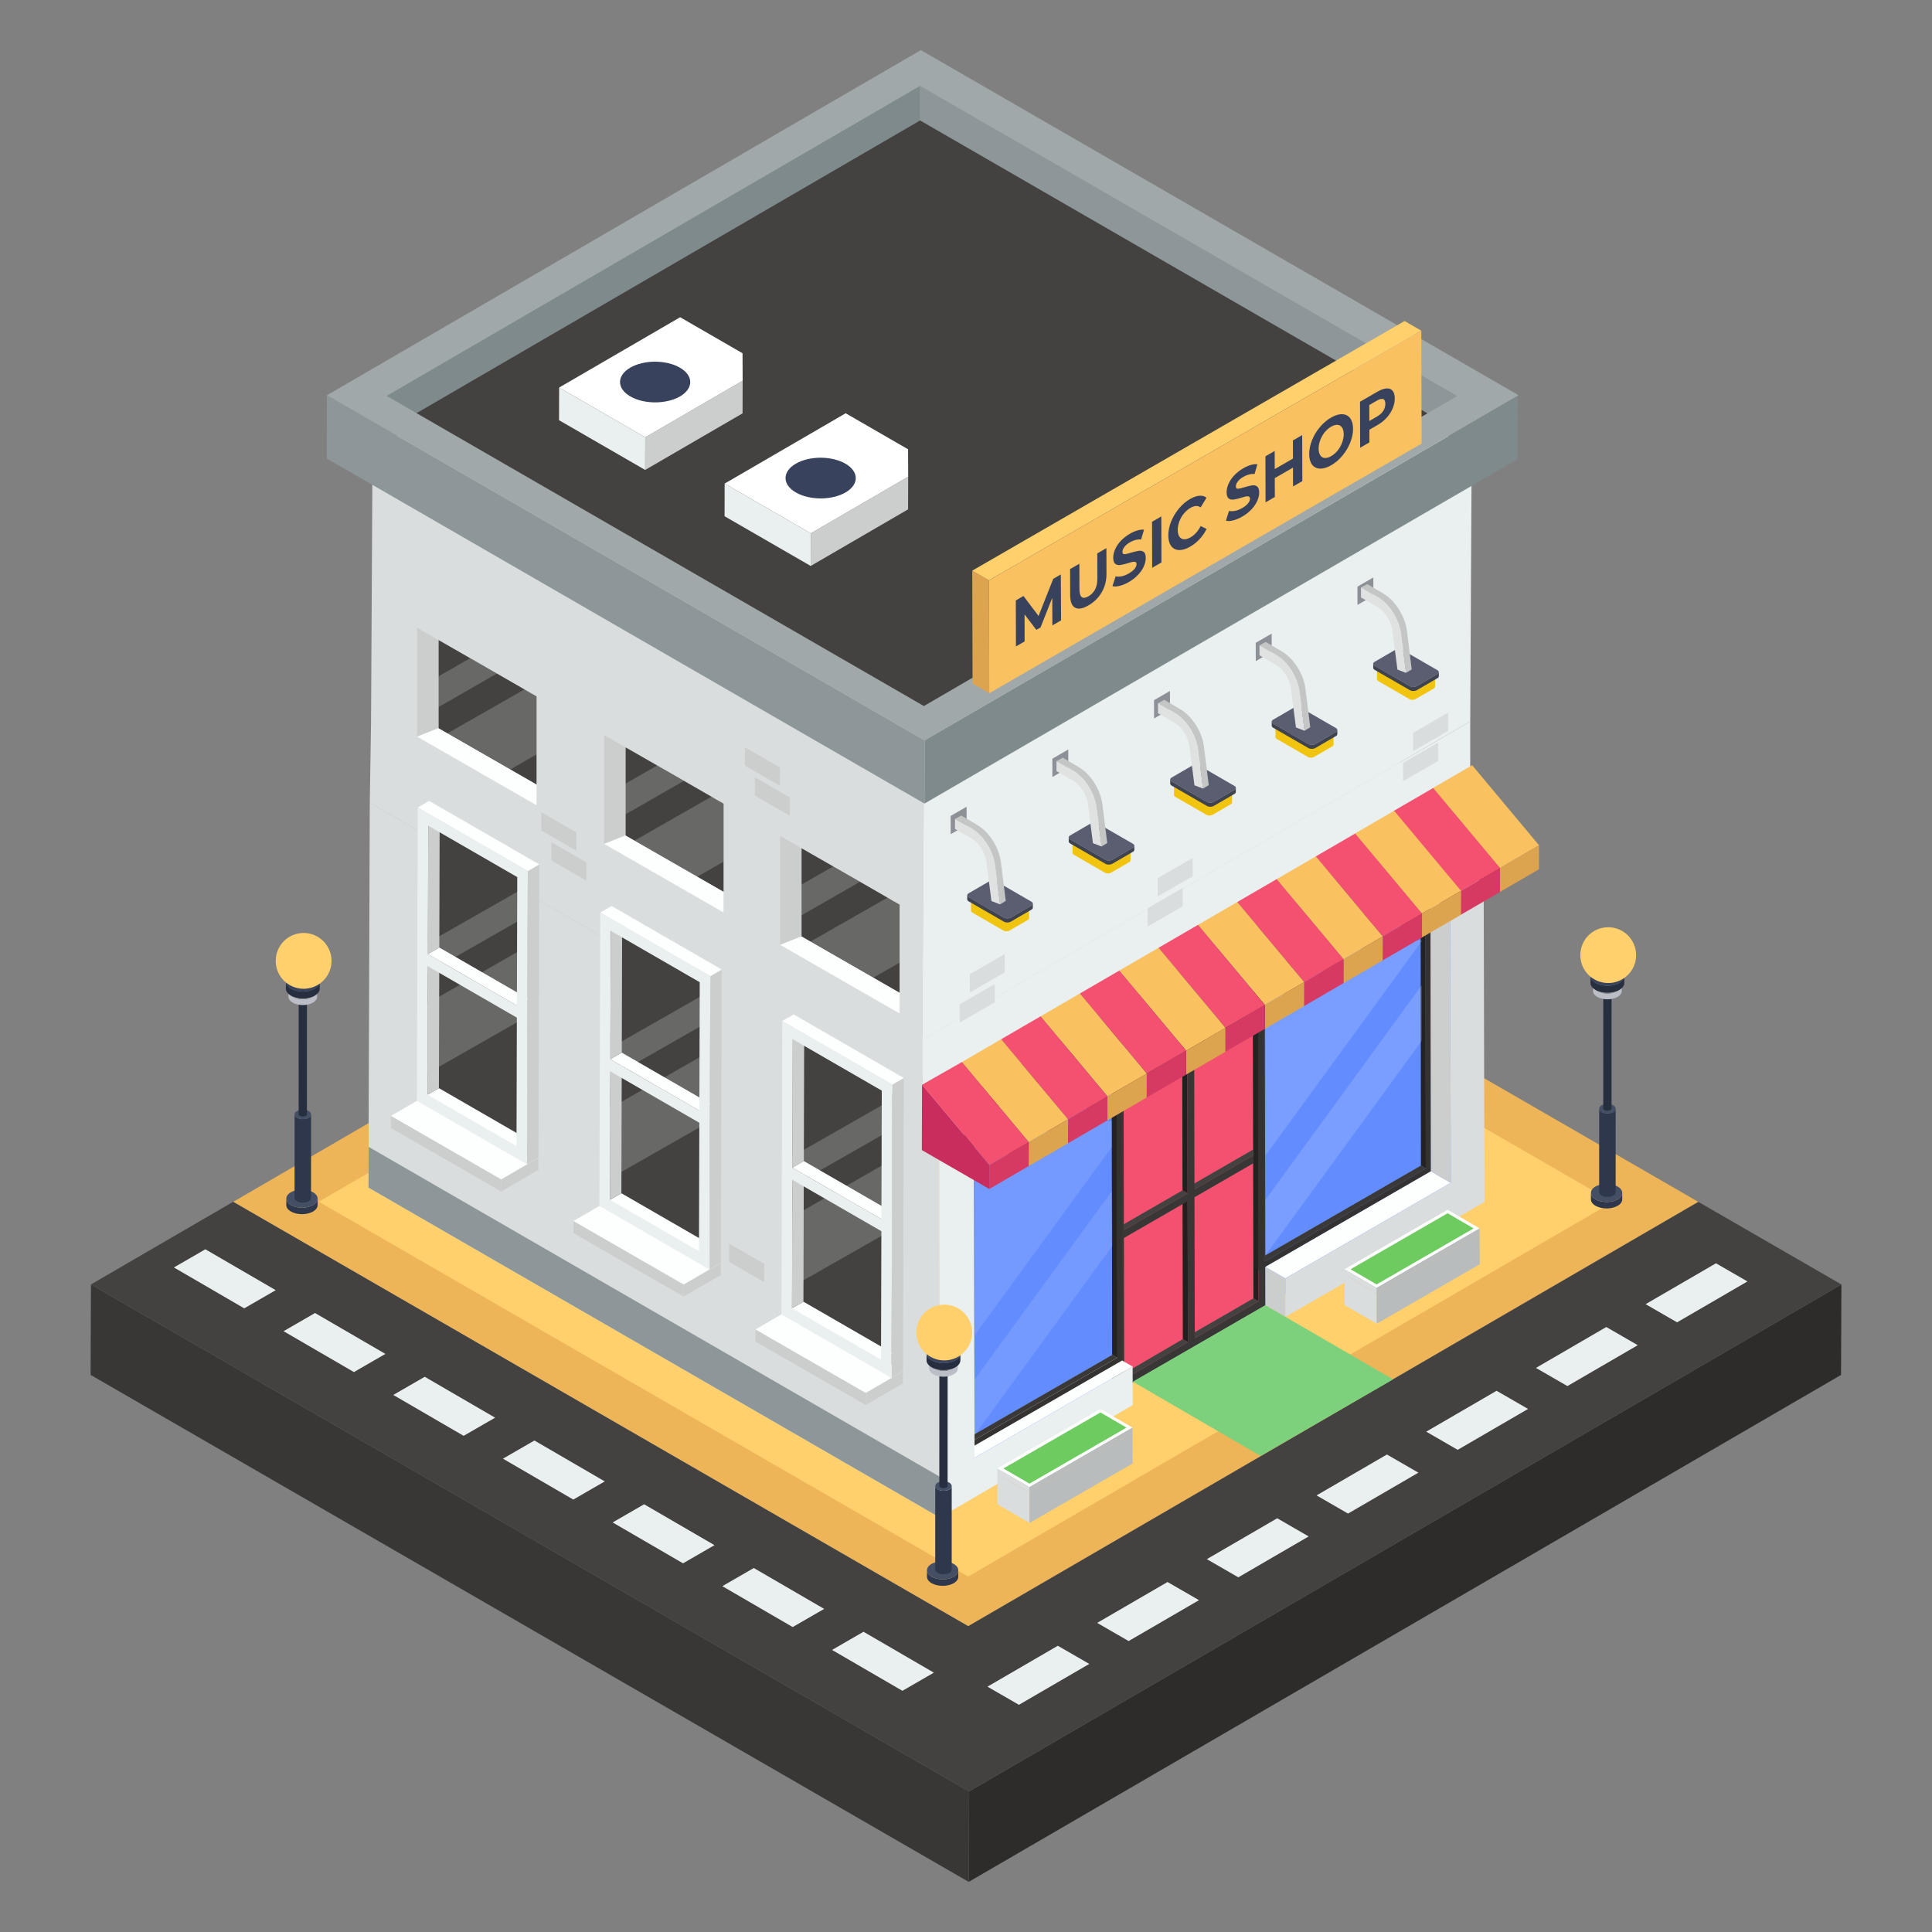 <svg xmlns="http://www.w3.org/2000/svg" enable-background="new 0 0 135 135" viewBox="0 0 135 135"><rect x="0" y="0" width="135" height="135" fill="#808080" stroke="none"/><polygon fill="#b5b8b8" points="118.674 83.981 118.647 93.303 67.624 122.954 67.65 113.633"/><polygon fill="#edb458" points="118.671 83.981 67.651 113.631 16.291 83.981 67.311 54.332"/><polygon fill="#ffd06c" points="22.277 83.973 67.316 57.798 112.686 83.99 67.646 110.165"/><polygon fill="#7e8080" points="67.65 113.633 67.624 122.954 16.261 93.3 16.288 83.979"/><polygon fill="#383736" points="67.715 125.176 67.689 131.498 6.33 96.072 6.356 89.75"/><polygon fill="#2d2c2b" points="128.67 89.753 128.644 96.075 67.689 131.498 67.715 125.176"/><polygon fill="#434240" points="128.67 89.753 67.715 125.176 6.356 89.75 16.288 83.979 67.65 113.633 118.674 83.981"/><polygon fill="#638dff" points="101.978 56.465 101.978 83.314 66.449 103.965 66.449 77.085"/><polygon fill="#d9dddd" points="64.759 78.494 64.658 101.044 64.639 105.444 25.749 82.984 25.759 78.574 25.839 56.085"/><polygon fill="#cccece" points="102.646 56.084 64.364 78.288 25.838 56.087 64.119 33.841"/><polygon fill="#f3516f" points="88.108 90.975 78.079 96.794 78.038 76.064 88.059 70.285"/><polygon fill="#434240" points="83.487 93.504 83.13 93.296 87.585 90.724 87.942 90.932"/><polygon fill="#21201f" points="87.942 90.932 87.585 90.724 87.564 80.878 87.922 81.086"/><polygon fill="#434240" points="78.558 96.382 78.2 96.174 82.651 93.573 83.008 93.78"/><polygon fill="#21201f" points="83.008 93.78 82.651 93.573 82.63 83.727 82.988 83.935"/><polygon fill="#434240" points="83.465 83.107 83.108 82.9 87.563 80.328 87.92 80.535"/><polygon fill="#21201f" points="87.92 80.535 87.563 80.328 87.542 70.482 87.9 70.69"/><polygon fill="#434240" points="78.535 85.954 78.178 85.746 82.629 83.176 82.986 83.384"/><polygon fill="#21201f" points="82.986 83.384 82.629 83.176 82.608 73.331 82.966 73.538"/><polygon fill="#434240" points="78.034 75.834 77.677 75.626 88.02 69.655 88.377 69.862"/><path fill="#383736" d="M78.034,75.834l10.343-5.972l0.046,21.343l-10.343,6.004
																	L78.034,75.834z M87.92,80.535l-0.021-9.846l-4.455,2.572l0.021,9.846
																	L87.92,80.535 M87.942,90.932l-0.021-9.846l-4.455,2.572l0.021,9.846
																	L87.942,90.932 M82.986,83.384l-0.021-9.846l-4.451,2.57l0.021,9.846
																	L82.986,83.384 M83.008,93.78l-0.021-9.846l-4.451,2.57l0.021,9.878
																	L83.008,93.78"/><polygon fill="#21201f" points="78.08 97.209 77.723 97.002 77.677 75.626 78.034 75.834"/><polygon fill="#fdfefe" points="68.014 101.914 66.616 101.101 77.745 94.676 79.143 95.489"/><polygon fill="#d9dddd" points="65.672 106.04 64.274 105.228 64.222 75.458 65.619 76.271"/><polygon fill="#b0b1b1" points="65.619 76.271 64.222 75.458 66.568 74.103 67.966 74.916"/><polygon fill="#eaefef" points="67.966 74.916 68.014 101.914 79.143 95.489 79.15 98.18 65.672 106.04 65.619 76.271"/><polygon fill="#cccece" points="89.821 92.019 88.423 91.207 88.416 88.515 89.814 89.328"/><polygon fill="#fdfefe" points="89.814 89.328 88.416 88.515 99.976 81.841 101.374 82.653"/><polygon fill="#cccece" points="101.374 82.653 99.976 81.841 99.928 61.532 101.326 62.344"/><polygon fill="#b0b1b1" points="101.326 62.344 99.928 61.532 102.275 60.177 103.672 60.99"/><polygon fill="#d9dddd" points="103.672 60.99 103.728 83.99 89.821 92.019 89.814 89.328 101.374 82.653 101.326 62.344"/><polygon fill="#242322" points="78.068 94.868 77.725 94.669 77.704 72.284 78.047 72.483"/><polygon fill="#3a3937" points="68.07 100.632 67.727 100.433 77.725 94.669 78.068 94.868"/><polygon fill="#242322" points="67.727 101.227 67.384 101.027 67.361 77.847 67.703 78.046"/><polygon fill="#3a3937" points="67.703 78.046 67.361 77.847 78.048 71.686 78.391 71.885"/><path fill="#343331" d="M67.703,78.046l10.687-6.162l0.023,23.18l-10.687,6.162
																	L67.703,78.046z M78.068,94.868L78.047,72.483l-9.998,5.764l0.021,22.385
																	L78.068,94.868"/><polygon fill="#d9dddd" points="64.449 72.655 64.449 78.335 25.839 56.095 25.928 50.414" enable-background="new"/><polygon fill="#eaefef" points="102.823 33.744 102.734 50.416 64.451 72.662 64.546 55.99"/><polygon fill="#d9dddd" points="64.544 55.99 64.454 72.661 25.927 50.453 26.018 33.747"/><polygon fill="#cccece" points="102.826 31.42 64.544 53.666 26.018 31.423 64.299 9.176"/><polygon fill="#7e8a8c" points="106.059 27.667 106.045 32.084 64.597 56.15 64.611 51.734"/><polygon fill="#8d9799" points="64.611 51.734 64.597 56.15 22.83 32.037 22.844 27.62"/><polygon fill="#8d9799" points="65.668 103.188 65.649 106.025 25.749 82.984 25.759 80.138"/><polygon fill="#a0a8aa" points="106.111 27.616 64.611 51.734 22.844 27.62 64.345 3.502"/><polygon fill="#8d9799" points="64.292 5.999 64.292 8.414 99.745 28.883 101.829 27.672"/><polygon fill="#7e8a8c" points="27.018 27.663 29.102 28.867 64.292 8.414 64.292 5.999"/><polygon fill="#434240" points="99.745 28.882 64.556 49.335 29.102 28.867 64.292 8.414"/><g><polygon fill="#242322" points="99.631 81.644 99.288 81.445 99.267 62.06 99.61 62.259"/><polygon fill="#3a3937" points="88.291 88.192 87.948 87.993 99.288 81.445 99.631 81.644"/><polygon fill="#242322" points="87.947 88.787 87.604 88.588 87.581 68.382 87.924 68.581"/><polygon fill="#3a3937" points="87.924 68.581 87.581 68.382 99.61 61.461 99.953 61.66"/><path fill="#343331" d="M87.924,68.581l12.029-6.921l0.023,20.18l-12.029,6.947
																	L87.924,68.581z M99.631,81.644L99.61,62.259l-11.34,6.523l0.021,19.41
																	L99.631,81.644"/></g><g><polygon fill="#cccece" points="63.46 33.311 63.453 35.592 56.648 39.547 56.655 37.266"/><polygon fill="#eaefef" points="56.655 37.266 56.648 39.547 50.63 36.072 50.636 33.791"/><polygon fill="#fff" points="63.452 31.394 63.46 33.311 56.655 37.266 50.636 33.791 59.092 28.877"/></g><path fill="#38425d" d="M59.084,34.411c-0.958,0.552-2.509,0.557-3.471,0
														c-0.962-0.553-0.962-1.453-0.008-2.01c0.954-0.557,2.509-0.557,3.471,0
														C60.037,32.958,60.037,33.854,59.084,34.411z"/><g><polygon fill="#cccece" points="51.893 26.601 51.887 28.883 45.082 32.837 45.088 30.556"/><polygon fill="#eaefef" points="45.088 30.556 45.082 32.837 39.063 29.362 39.069 27.081"/><polygon fill="#fff" points="51.885 24.684 51.893 26.601 45.088 30.556 39.069 27.081 47.525 22.167"/></g><path fill="#38425d" d="M47.517,27.701c-0.958,0.552-2.509,0.557-3.47,0
														c-0.962-0.553-0.962-1.453-0.008-2.01c0.954-0.557,2.509-0.557,3.471,0
														C48.47,26.248,48.47,27.144,47.517,27.701z"/><polygon fill="#eaefef" points="122.104 89.542 117.187 92.399 114.988 91.13 119.905 88.273"/><polygon fill="#eaefef" points="114.44 93.996 109.524 96.853 107.325 95.584 112.242 92.726"/><polygon fill="#eaefef" points="106.774 98.451 101.857 101.308 99.659 100.039 104.575 97.181"/><polygon fill="#eaefef" points="99.111 102.904 94.194 105.762 91.995 104.492 96.912 101.635"/><polygon fill="#eaefef" points="91.444 107.359 86.528 110.217 84.329 108.947 89.246 106.09"/><polygon fill="#eaefef" points="83.781 111.813 78.864 114.67 76.666 113.401 81.582 110.544"/><polygon fill="#eaefef" points="76.115 116.268 71.198 119.125 68.999 117.856 73.916 114.999"/><g><polygon fill="#eaefef" points="12.151 88.564 17.067 91.422 19.266 90.152 14.349 87.295"/><polygon fill="#eaefef" points="19.814 93.018 24.731 95.875 26.929 94.606 22.013 91.748"/><polygon fill="#eaefef" points="27.48 97.473 32.397 100.33 34.596 99.061 29.679 96.204"/><polygon fill="#eaefef" points="35.144 101.926 40.06 104.784 42.259 103.514 37.342 100.657"/><polygon fill="#eaefef" points="42.81 106.382 47.727 109.239 49.925 107.969 45.008 105.112"/><polygon fill="#eaefef" points="50.473 110.835 55.39 113.692 57.589 112.423 52.672 109.566"/><polygon fill="#eaefef" points="58.14 115.29 63.056 118.147 65.255 116.878 60.338 114.021"/></g><g><polygon fill="#eaefef" points="68.049 80.41 68.1 101.846 66.701 102.872 66.381 79.449"/></g><g><polygon fill="#eaefef" points="102.734 50.416 102.734 56.089 64.45 78.332 64.45 72.658"/></g><g><polygon fill="#dda450" points="69.126 48.439 67.959 47.761 67.937 39.874 69.103 40.552"/><polygon fill="#ffd06c" points="69.103 40.552 67.937 39.874 98.148 22.431 99.315 23.109"/><polygon fill="#f9c15f" points="99.315 23.109 99.337 30.996 69.126 48.439 69.103 40.552"/><polygon fill="#38425d" points="74.126 40.14 74.144 43.35 73.536 43.701 73.526 41.775 72.708 43.843 72.415 44.011 71.592 42.933 71.597 44.82 70.99 45.171 70.981 41.955 71.516 41.646 72.57 43.042 73.595 40.446"/><path fill="#38425d" d="M77.311 38.301l.005 1.804c.001.47-.11.897-.33 1.278-.224.383-.534.692-.935.923-.4.231-.711.281-.932.155-.226-.123-.339-.42-.34-.891l-.005-1.804.648-.374.005 1.773c.002.579.214.741.628.502.202-.117.355-.272.463-.474.108-.202.161-.45.16-.75l-.005-1.773L77.311 38.301zM78.966 37.288c.175-.101.351-.177.522-.224.171-.052.32-.066.45-.048l-.201.68c-.257-.023-.518.045-.775.193-.18.104-.315.218-.4.335-.09.119-.13.23-.13.339 0.0.109.05.163.149.162.099-.005.252-.042.459-.11.212-.06.387-.104.522-.126.135-.021.252.004.352.071.099.072.145.217.145.429.001.186-.044.377-.129.577-.09.207-.224.404-.404.596-.175.189-.396.363-.652.511-.22.127-.432.213-.639.265-.207.052-.374.055-.5.019l.219-.686c.122.028.261.03.428-.004.167-.034.333-.104.495-.198.184-.106.319-.215.409-.329.09-.114.13-.22.13-.323-0-.078-.023-.127-.077-.147-.054-.021-.117-.026-.198-.01-.086.018-.194.05-.333.094-.212.065-.387.104-.522.126-.135.021-.252-.004-.352-.077-.099-.072-.145-.217-.145-.434-.001-.186.039-.38.129-.582.085-.199.22-.401.395-.59C78.494 37.608 78.71 37.436 78.966 37.288z"/><polygon fill="#38425d" points="81.148 36.085 81.157 39.301 80.509 39.675 80.5 36.459"/><path fill="#38425d" d="M83.154 34.87c.243-.14.464-.216.657-.229.198-.016.361.03.496.138l-.413.678c-.19-.144-.428-.131-.707.03-.171.099-.328.236-.463.397-.135.166-.242.352-.318.551-.072.197-.112.401-.111.597.001.202.042.354.114.468.077.116.185.173.32.183.135.01.293-.04.464-.138.279-.161.517-.423.705-.785l.415.2c-.134.264-.296.502-.494.715-.198.212-.418.386-.661.527-.283.164-.54.239-.774.235-.23-.012-.41-.105-.546-.28-.131-.178-.199-.423-.2-.744-.001-.315.066-.644.196-.972.134-.326.314-.632.543-.904C82.61 35.257 82.867 35.036 83.154 34.87zM86.888 32.714c.18-.104.355-.179.527-.226.171-.052.32-.066.446-.045l-.196.678c-.261-.02-.518.045-.779.196-.18.104-.315.218-.4.335-.085.117-.13.23-.13.339 0.0.109.05.163.149.162.104-.008.257-.045.459-.11.216-.063.387-.104.527-.128.135-.021.252.004.347.074.099.072.149.214.15.426.001.186-.044.377-.134.579-.09.207-.224.404-.399.593-.18.192-.396.363-.652.511-.22.127-.436.216-.644.268-.207.052-.374.055-.496.017l.214-.683c.122.028.266.028.433-.006.162-.031.329-.102.495-.198.184-.106.319-.215.405-.327.09-.114.135-.223.134-.326-0-.078-.027-.124-.082-.145-.05-.023-.117-.026-.198-.01-.081.016-.194.05-.329.091-.216.068-.392.107-.527.128s-.252-.004-.352-.077c-.095-.075-.145-.217-.145-.434-.001-.186.044-.383.129-.582.09-.202.22-.401.399-.593C86.416 33.034 86.632 32.862 86.888 32.714z"/><polygon fill="#38425d" points="90.991 30.402 91.001 33.618 90.353 33.992 90.349 32.674 89.076 33.409 89.08 34.727 88.432 35.101 88.423 31.885 89.07 31.511 89.074 32.778 90.347 32.043 90.344 30.776"/><path fill="#38425d" d="M94.345 29.222c.131.178.199.423.2.739.001.315-.066.639-.196.967-.134.331-.314.632-.547.911-.229.277-.494.503-.782.669-.292.169-.554.247-.788.237-.234-.01-.415-.102-.551-.278-.131-.178-.199-.423-.2-.739-.001-.315.066-.639.196-.967.134-.331.314-.632.547-.911.234-.28.494-.503.787-.672.288-.166.554-.247.783-.235C94.029 28.954 94.21 29.047 94.345 29.222zM93.778 30.937c.076-.199.116-.398.115-.6-.001-.196-.042-.354-.118-.465-.077-.111-.181-.175-.316-.185-.131-.007-.279.032-.446.128-.166.096-.315.228-.45.389-.13.163-.238.35-.309.546-.076.199-.116.404-.115.6.001.202.042.354.118.465.072.119.181.175.311.188.135.01.284-.034.45-.131.166-.096.315-.223.445-.386C93.599 31.32 93.702 31.142 93.778 30.937M97.309 27.304c.099.119.15.297.15.535.001.238-.048.468-.147.701-.098.238-.238.453-.417.65-.184.2-.4.371-.647.514l-.562.325.003.884-.648.374-.009-3.215 1.21-.699c.247-.143.464-.221.648-.229C97.07 27.131 97.21 27.185 97.309 27.304zM96.655 28.712c.099-.15.148-.318.147-.494-.001-.181-.05-.292-.15-.333-.104-.033-.252.001-.446.112l-.526.304.003 1.117.526-.304C96.404 29.002 96.552 28.87 96.655 28.712"/></g><g><polygon fill="#8d9096" points="95.964 40.35 95.967 41.628 94.855 42.27 94.851 40.992"/></g><g><polygon fill="#8d9096" points="88.858 44.275 88.861 45.553 87.749 46.196 87.745 44.917"/></g><g><polygon fill="#8d9096" points="81.752 48.282 81.755 49.56 80.643 50.203 80.639 48.924"/></g><g><polygon fill="#8d9096" points="74.646 52.373 74.649 53.651 73.537 54.294 73.533 53.016"/></g><g><polygon fill="#8d9096" points="67.54 56.372 67.543 57.65 66.431 58.292 66.427 57.014"/></g><g><path fill="#f1c40f" d="M71.908,63.431L71.905,64.157c0,0.046-0.027,0.091-0.088,0.125
									l-1.273,0.74c-0.122,0.07-0.311,0.07-0.429,0l-2.174-1.255
									c-0.061-0.037-0.091-0.082-0.091-0.128v-0.723
									c0,0.046,0.03,0.091,0.091,0.125l2.174,1.258
									c0.119,0.067,0.311,0.067,0.429,0l1.273-0.74
									C71.878,63.523,71.908,63.477,71.908,63.431z"/><path fill="#3f434f" d="M72.173,63.131l-0.003,0.294c0,0.052-0.031,0.103-0.1,0.141
											l-1.439,0.836c-0.138,0.079-0.351,0.079-0.485,0l-2.458-1.418
											c-0.069-0.041-0.103-0.093-0.103-0.145V62.549
											c0,0.052,0.034,0.103,0.103,0.141l2.458,1.422
											c0.134,0.076,0.351,0.076,0.485,0l1.439-0.836
											C72.138,63.234,72.173,63.183,72.173,63.131z"/><path fill="#5b5e71" d="M72.07,63.003c0.136,0.079,0.135,0.204-0.001,0.283
											l-1.439,0.836c-0.135,0.079-0.35,0.079-0.486,0l-2.457-1.419
											c-0.136-0.079-0.139-0.204-0.004-0.283l1.439-0.836
											c0.135-0.079,0.354-0.079,0.491,0L72.07,63.003z"/><path fill="#c4c6c6" d="M69.935,60.212c-0.137-1.008-0.825-2.086-1.65-2.567
												l-1.116-0.659l-0.437,0.241l1.14,0.658
												c0.836,0.47,1.524,1.559,1.65,2.567l0.355,2.739l0.401-0.241
												L69.935,60.212z"/><path fill="#e0e2e2" d="M69.528,60.455c-0.011-0.065-0.016-0.125-0.033-0.19
												c-0.136-0.7-0.526-1.411-1.031-1.921
												c-0.092-0.092-0.185-0.179-0.282-0.255
												c-0.049-0.038-0.103-0.076-0.152-0.109
												c-0.049-0.038-0.098-0.065-0.152-0.098l-1.146-0.659v0.7l1.146,0.659
												c0.526,0.304,0.961,0.993,1.047,1.634l0.353,2.746l0.597,0.228h0.005
												v-0.005L69.528,60.455z"/><path fill="#f1c40f" d="M79,59.388l-0.003,0.726c0,0.046-0.027,0.091-0.088,0.125
									l-1.273,0.74c-0.122,0.07-0.311,0.07-0.429,0l-2.174-1.255
									c-0.061-0.037-0.091-0.082-0.091-0.128v-0.723
									c0,0.046,0.03,0.091,0.091,0.125l2.174,1.258
									c0.119,0.067,0.311,0.067,0.429,0l1.273-0.74
									C78.97,59.479,79,59.433,79,59.388z"/><path fill="#3f434f" d="M79.265,59.087l-0.003,0.294c0,0.052-0.031,0.103-0.1,0.141
											l-1.439,0.836c-0.138,0.079-0.351,0.079-0.485,0l-2.458-1.418
											c-0.069-0.041-0.103-0.093-0.103-0.145v-0.29
											c0,0.052,0.034,0.103,0.103,0.141l2.458,1.422
											c0.134,0.076,0.351,0.076,0.485,0l1.439-0.836
											C79.231,59.191,79.265,59.139,79.265,59.087z"/><path fill="#5b5e71" d="M79.163,58.959c0.136,0.079,0.135,0.204-0.001,0.283
											l-1.439,0.836c-0.135,0.079-0.35,0.079-0.486,0l-2.457-1.419
											c-0.136-0.079-0.139-0.204-0.004-0.283l1.439-0.836
											c0.135-0.079,0.354-0.079,0.491,0L79.163,58.959z"/><path fill="#c4c6c6" d="M77.027,56.169c-0.137-1.008-0.825-2.086-1.65-2.567
												l-1.116-0.659l-0.437,0.241l1.14,0.658
												c0.836,0.47,1.524,1.559,1.65,2.567l0.355,2.739l0.401-0.241
												L77.027,56.169z"/><path fill="#e0e2e2" d="M76.62,56.411c-0.011-0.065-0.016-0.125-0.033-0.19
												c-0.136-0.7-0.526-1.411-1.031-1.921
												c-0.092-0.092-0.185-0.179-0.282-0.255
												c-0.049-0.038-0.103-0.076-0.152-0.109
												c-0.049-0.038-0.098-0.065-0.152-0.098l-1.146-0.659v0.7l1.146,0.659
												c0.526,0.304,0.961,0.993,1.047,1.634l0.353,2.746l0.597,0.228h0.005
												V59.141L76.62,56.411z"/><g><path fill="#f1c40f" d="M86.093,55.344l-0.003,0.726c0,0.046-0.027,0.091-0.088,0.125
									l-1.273,0.74c-0.122,0.07-0.311,0.07-0.429,0l-2.174-1.255
									c-0.061-0.037-0.091-0.082-0.091-0.128v-0.723
									c0,0.046,0.03,0.091,0.091,0.125l2.174,1.258
									c0.119,0.067,0.311,0.067,0.429,0l1.273-0.74
									C86.062,55.435,86.093,55.39,86.093,55.344z"/><path fill="#3f434f" d="M86.357,55.044l-0.003,0.294c0,0.052-0.031,0.103-0.1,0.141
											l-1.439,0.836c-0.138,0.079-0.351,0.079-0.485,0l-2.458-1.418
											c-0.069-0.041-0.103-0.093-0.103-0.145v-0.29
											c0,0.052,0.034,0.103,0.103,0.141l2.458,1.422
											c0.134,0.076,0.351,0.076,0.485,0l1.439-0.836
											C86.323,55.147,86.357,55.095,86.357,55.044z"/><path fill="#5b5e71" d="M86.255,54.915c0.136,0.079,0.135,0.204-0.001,0.283
											l-1.439,0.836c-0.135,0.079-0.35,0.079-0.486,0l-2.457-1.419
											c-0.136-0.079-0.139-0.204-0.004-0.283l1.439-0.836
											c0.135-0.079,0.354-0.079,0.491,0L86.255,54.915z"/><g><path fill="#c4c6c6" d="M84.12,52.125c-0.137-1.008-0.825-2.086-1.65-2.567
												l-1.116-0.659l-0.437,0.241l1.14,0.658
												c0.836,0.47,1.524,1.559,1.65,2.567l0.355,2.739l0.401-0.241
												L84.12,52.125z"/><path fill="#e0e2e2" d="M83.713,52.367c-0.011-0.065-0.016-0.125-0.033-0.19
												c-0.136-0.7-0.526-1.411-1.031-1.921
												c-0.092-0.092-0.185-0.179-0.282-0.255c-0.049-0.038-0.103-0.076-0.152-0.109
												c-0.049-0.038-0.098-0.065-0.152-0.098l-1.146-0.659v0.7l1.146,0.659
												c0.526,0.304,0.961,0.993,1.047,1.634l0.353,2.746l0.597,0.228h0.005
												v-0.005L83.713,52.367z"/></g></g><g><path fill="#f1c40f" d="M93.185,51.3l-0.003,0.726c0,0.046-0.027,0.091-0.088,0.125
									l-1.273,0.74c-0.122,0.07-0.311,0.07-0.429,0l-2.174-1.255
									c-0.061-0.037-0.091-0.082-0.091-0.128V50.786
									c0,0.046,0.03,0.091,0.091,0.125l2.174,1.258
									c0.119,0.067,0.311,0.067,0.429,0l1.273-0.74
									C93.154,51.392,93.185,51.346,93.185,51.3z"/><path fill="#3f434f" d="M93.45,51l-0.003,0.294c0,0.052-0.031,0.103-0.1,0.141
											l-1.439,0.836c-0.138,0.079-0.351,0.079-0.485,0l-2.458-1.418
											c-0.069-0.041-0.103-0.093-0.103-0.145v-0.29
											c0,0.052,0.034,0.103,0.103,0.141l2.458,1.422
											c0.134,0.076,0.351,0.076,0.485,0l1.439-0.836
											C93.415,51.103,93.45,51.052,93.45,51z"/><path fill="#5b5e71" d="M93.347,50.872c0.136,0.079,0.135,0.204-0.001,0.283
											l-1.439,0.836c-0.135,0.079-0.35,0.079-0.486,0l-2.457-1.419
											c-0.136-0.079-0.139-0.204-0.004-0.283l1.439-0.836
											c0.135-0.079,0.354-0.079,0.491,0L93.347,50.872z"/><g><path fill="#c4c6c6" d="M91.212,48.081c-0.137-1.008-0.825-2.086-1.65-2.567
												l-1.116-0.659l-0.437,0.241l1.14,0.658
												c0.836,0.47,1.524,1.559,1.65,2.567l0.355,2.739l0.401-0.241
												L91.212,48.081z"/><path fill="#e0e2e2" d="M90.805,48.324c-0.011-0.065-0.016-0.125-0.033-0.19
												c-0.136-0.7-0.526-1.411-1.031-1.921
												c-0.092-0.092-0.185-0.179-0.282-0.255c-0.049-0.038-0.103-0.076-0.152-0.109
												c-0.049-0.038-0.098-0.065-0.152-0.098l-1.146-0.659v0.7l1.146,0.659
												c0.526,0.304,0.961,0.993,1.047,1.634l0.353,2.746l0.597,0.228h0.005
												v-0.005L90.805,48.324z"/></g></g><g><path fill="#f1c40f" d="M100.277,47.257l-0.003,0.726c0,0.046-0.027,0.091-0.088,0.125
									l-1.273,0.74c-0.122,0.07-0.311,0.07-0.429,0l-2.174-1.255
									c-0.061-0.037-0.091-0.082-0.091-0.128v-0.723
									c0,0.046,0.03,0.091,0.091,0.125l2.174,1.258
									c0.119,0.067,0.311,0.067,0.429,0l1.273-0.74
									C100.247,47.348,100.277,47.302,100.277,47.257z"/><path fill="#3f434f" d="M100.542,46.956l-0.003,0.294c0,0.052-0.031,0.103-0.1,0.141
											l-1.439,0.836c-0.138,0.079-0.351,0.079-0.485,0l-2.458-1.418
											c-0.069-0.041-0.103-0.093-0.103-0.145v-0.29
											c0,0.052,0.034,0.103,0.103,0.141l2.458,1.422
											c0.134,0.076,0.351,0.076,0.485,0l1.439-0.836
											C100.507,47.06,100.542,47.008,100.542,46.956z"/><path fill="#5b5e71" d="M100.439,46.828c0.136,0.079,0.135,0.204-0.001,0.283
											l-1.439,0.836c-0.135,0.079-0.35,0.079-0.486,0l-2.457-1.419
											c-0.136-0.079-0.139-0.204-0.004-0.283l1.439-0.836
											c0.135-0.079,0.354-0.079,0.491,0L100.439,46.828z"/><g><path fill="#c4c6c6" d="M98.304,44.038c-0.137-1.008-0.825-2.086-1.65-2.567
												l-1.116-0.659l-0.437,0.241l1.14,0.658
												c0.836,0.47,1.524,1.559,1.65,2.567l0.355,2.739l0.401-0.241
												L98.304,44.038z"/><path fill="#e0e2e2" d="M97.897,44.28c-0.011-0.065-0.016-0.125-0.033-0.19
												c-0.136-0.7-0.526-1.411-1.031-1.921
												c-0.092-0.092-0.185-0.179-0.282-0.255c-0.049-0.038-0.103-0.076-0.152-0.109
												c-0.049-0.038-0.098-0.065-0.152-0.098l-1.146-0.659v0.7l1.146,0.659
												c0.526,0.304,0.961,0.993,1.047,1.634l0.353,2.746l0.597,0.228h0.005
												v-0.005L97.897,44.28z"/></g></g></g><g opacity=".3"><g opacity=".2"><polygon fill="#fff" points="99.35 68.839 88.423 83.838 88.423 87.713 99.35 72.715"/><polygon fill="#fff" points="99.35 65.704 90.396 65.704 88.423 68.412 88.423 80.746 99.35 65.748"/></g><g opacity=".2"><polygon fill="#fff" points="99.35 68.839 88.423 83.838 88.423 87.713 99.35 72.715"/><polygon fill="#fff" points="99.35 65.704 90.396 65.704 88.423 68.412 88.423 80.746 99.35 65.748"/></g><g opacity=".2"><polygon fill="#fff" points="99.35 68.839 88.423 83.838 88.423 87.713 99.35 72.715"/><polygon fill="#fff" points="99.35 65.704 90.396 65.704 88.423 68.412 88.423 80.746 99.35 65.748"/></g></g><g opacity=".3"><g opacity=".2"><polygon fill="#fff" points="77.704 83.214 68.1 96.397 68.1 100.273 77.767 87.004"/><polygon fill="#fff" points="77.704 78.35 70.072 78.264 68.1 80.971 68.1 93.306 77.704 80.123"/></g><g opacity=".2"><polygon fill="#fff" points="77.704 83.214 68.1 96.397 68.1 100.273 77.704 87.09"/><polygon fill="#fff" points="77.704 78.35 70.072 78.264 68.1 80.971 68.1 93.306 77.704 80.123"/></g></g><g><polygon fill="#f9c15f" points="100.118 55.069 102.868 53.471 107.544 59.067 104.794 60.665"/><polygon fill="#dda450" points="104.794 60.665 107.544 59.067 107.539 60.74 104.789 62.338"/><polygon fill="#823030" points="100.118 55.069 104.794 60.665 104.789 62.338 100.105 59.633"/><polygon fill="#f3516f" points="97.392 56.66 100.142 55.062 104.818 60.657 102.068 62.255"/><polygon fill="#d63a63" points="102.068 62.255 104.818 60.657 104.813 62.331 102.063 63.928"/><polygon fill="#823030" points="97.392 56.66 102.068 62.255 102.063 63.928 97.379 61.224"/><polygon fill="#f9c15f" points="94.666 58.251 97.416 56.653 102.092 62.248 99.342 63.846"/><polygon fill="#dda450" points="99.342 63.846 102.092 62.248 102.087 63.921 99.337 65.519"/><polygon fill="#823030" points="94.666 58.251 99.342 63.846 99.337 65.519 94.653 62.815"/><polygon fill="#f3516f" points="91.94 59.842 94.69 58.244 99.366 63.839 96.616 65.437"/><polygon fill="#d63a63" points="96.616 65.437 99.366 63.839 99.361 65.512 96.611 67.11"/><polygon fill="#823030" points="91.94 59.842 96.616 65.437 96.611 67.11 91.927 64.406"/><polygon fill="#f9c15f" points="89.194 61.439 91.944 59.841 96.62 65.436 93.87 67.034"/><polygon fill="#dda450" points="93.87 67.034 96.62 65.436 96.615 67.109 93.866 68.707"/><polygon fill="#823030" points="89.194 61.439 93.87 67.034 93.866 68.707 89.181 66.003"/><g><polygon fill="#f3516f" points="86.455 63.03 89.204 61.432 93.88 67.027 91.131 68.625"/><polygon fill="#d63a63" points="91.131 68.625 93.88 67.027 93.876 68.7 91.126 70.298"/><polygon fill="#823030" points="86.455 63.03 91.131 68.625 91.126 70.298 86.442 67.594"/></g><g><polygon fill="#f9c15f" points="83.705 64.628 86.455 63.03 91.131 68.625 88.381 70.223"/><polygon fill="#dda450" points="88.381 70.223 91.131 68.625 91.126 70.298 88.376 71.896"/><polygon fill="#823030" points="83.705 64.628 88.381 70.223 88.376 71.896 83.692 69.192"/></g><g><polygon fill="#f3516f" points="80.955 66.226 83.705 64.628 88.381 70.223 85.631 71.821"/><polygon fill="#d63a63" points="85.631 71.821 88.381 70.223 88.376 71.896 85.626 73.494"/><polygon fill="#823030" points="80.955 66.226 85.631 71.821 85.626 73.494 80.942 70.79"/></g><g><polygon fill="#f9c15f" points="78.205 67.824 80.955 66.226 85.631 71.821 82.881 73.419"/><polygon fill="#dda450" points="82.881 73.419 85.631 71.821 85.626 73.494 82.876 75.092"/><polygon fill="#823030" points="78.205 67.824 82.881 73.419 82.876 75.092 78.192 72.388"/></g><g><polygon fill="#f3516f" points="75.456 69.421 78.205 67.824 82.881 73.419 80.131 75.017"/><polygon fill="#d63a63" points="80.131 75.017 82.881 73.419 82.876 75.092 80.127 76.69"/><polygon fill="#823030" points="75.456 69.421 80.131 75.017 80.127 76.69 75.443 73.986"/></g><g><polygon fill="#f9c15f" points="72.706 71.019 75.456 69.421 80.131 75.017 77.382 76.615"/><polygon fill="#dda450" points="77.382 76.615 80.131 75.017 80.127 76.69 77.377 78.288"/><polygon fill="#823030" points="72.706 71.019 77.382 76.615 77.377 78.288 72.693 75.584"/></g><g><polygon fill="#f3516f" points="69.956 72.617 72.706 71.019 77.382 76.615 74.632 78.213"/><polygon fill="#d63a63" points="74.632 78.213 77.382 76.615 77.377 78.288 74.627 79.886"/><polygon fill="#823030" points="69.956 72.617 74.632 78.213 74.627 79.886 69.943 77.182"/></g><g><polygon fill="#f9c15f" points="67.206 74.215 69.956 72.617 74.632 78.213 71.882 79.811"/><polygon fill="#dda450" points="71.882 79.811 74.632 78.213 74.627 79.886 71.877 81.484"/><polygon fill="#823030" points="67.206 74.215 71.882 79.811 71.877 81.484 67.193 78.78"/></g><g><polygon fill="#f3516f" points="64.427 75.799 67.206 74.215 71.882 79.811 69.132 81.409"/><polygon fill="#d63a63" points="69.132 81.409 71.882 79.811 71.877 81.484 69.128 83.082"/><polygon fill="#c92d5d" points="64.427 75.799 69.132 81.409 69.128 83.082 64.414 80.363"/></g></g><g><polygon fill="#d9dddd" points="101.188 49.796 101.192 51.072 98.746 52.484 98.742 51.209"/><polygon fill="#d9dddd" points="100.488 51.895 100.492 53.17 98.046 54.583 98.042 53.307"/></g><g><polygon fill="#d9dddd" points="83.34 59.951 83.344 61.227 80.898 62.639 80.894 61.363"/><polygon fill="#d9dddd" points="82.64 62.05 82.644 63.325 80.198 64.738 80.194 63.462"/></g><g><polygon fill="#d9dddd" points="70.208 66.664 70.212 67.939 67.766 69.351 67.762 68.076"/><polygon fill="#d9dddd" points="69.508 68.763 69.512 70.038 67.066 71.45 67.062 70.175"/></g><g><polygon fill="#434240" points="36.88 61.507 36.88 61.895 36.871 63.983 36.866 66.113 36.853 71.02 36.821 80.614 29.693 76.496 29.693 57.358"/><polygon fill="#fdfefe" points="36.88 61.895 36.871 63.983 29.693 68.083 29.693 65.994" opacity=".2"/><polygon fill="#fdfefe" points="36.866 66.113 36.853 71.02 29.693 75.101 29.693 70.208" opacity=".2"/><polygon fill="#cccece" points="37.621 80.897 37.618 81.745 35.018 83.256 35.021 82.408"/><polygon fill="#cccece" points="35.021 82.408 35.018 83.256 27.319 78.82 27.321 77.972"/><polygon fill="#fdfefe" points="37.621 80.897 35.021 82.408 27.321 77.972 29.921 76.461"/><polygon fill="#fdfefe" points="29.871 76.497 30.669 76.034 36.889 79.625 36.091 80.088"/><polygon fill="#cccece" points="29.896 67.519 30.695 67.055 30.669 76.034 29.871 76.497"/><polygon fill="#fdfefe" points="29.899 66.672 30.697 66.208 36.917 69.799 36.119 70.263"/><polygon fill="#cccece" points="29.924 57.697 30.722 57.233 30.697 66.208 29.899 66.672"/><polygon fill="#cccece" points="36.884 60.867 37.682 60.403 37.624 80.897 36.826 81.361"/><polygon fill="#fdfefe" points="29.189 56.424 29.988 55.961 37.682 60.403 36.884 60.867"/><path fill="#eaefef" d="M29.189,56.424l7.694,4.442l-0.058,20.495l-7.694-4.442
														L29.189,56.424z M36.091,80.088l0.025-8.979l-6.22-3.591l-0.025,8.979
														L36.091,80.088 M36.119,70.263l0.025-8.975l-6.22-3.591l-0.025,8.975
														L36.119,70.263"/><g><polygon fill="#434240" points="49.63 68.852 49.63 69.239 49.621 71.328 49.617 73.457 49.603 78.364 49.571 87.958 42.444 83.841 42.444 64.702"/><polygon fill="#fdfefe" points="49.63 69.239 49.621 71.328 42.444 75.427 42.444 73.339" opacity=".2"/><polygon fill="#fdfefe" points="49.617 73.457 49.603 78.364 42.444 82.445 42.444 77.552" opacity=".2"/><polygon fill="#cccece" points="50.371 88.241 50.368 89.089 47.769 90.6 47.771 89.752"/><polygon fill="#cccece" points="47.771 89.752 47.769 90.6 40.069 86.165 40.071 85.317"/><polygon fill="#fdfefe" points="50.371 88.241 47.771 89.752 40.071 85.317 42.671 83.806"/><g><polygon fill="#fdfefe" points="42.621 83.842 43.419 83.378 49.639 86.969 48.841 87.433"/><polygon fill="#cccece" points="42.647 74.863 43.445 74.4 43.419 83.378 42.621 83.842"/><polygon fill="#fdfefe" points="42.649 74.016 43.447 73.553 49.667 77.144 48.869 77.607"/><polygon fill="#cccece" points="42.675 65.042 43.473 64.578 43.447 73.553 42.649 74.016"/><polygon fill="#cccece" points="49.634 68.211 50.432 67.747 50.374 88.242 49.576 88.706"/><polygon fill="#fdfefe" points="41.94 63.769 42.738 63.305 50.432 67.747 49.634 68.211"/><path fill="#eaefef" d="M41.94,63.769l7.694,4.442l-0.058,20.495l-7.694-4.442
														L41.94,63.769z M48.841,87.433l0.025-8.979l-6.22-3.591l-0.025,8.979
														L48.841,87.433 M48.869,77.607l0.025-8.975l-6.22-3.591l-0.025,8.975
														L48.869,77.607"/></g></g><g><polygon fill="#434240" points="62.351 76.429 62.351 76.816 62.342 78.905 62.337 81.034 62.324 85.941 62.292 95.535 55.165 91.418 55.165 72.279"/><polygon fill="#fdfefe" points="62.351 76.816 62.342 78.905 55.165 83.004 55.165 80.916" opacity=".2"/><polygon fill="#fdfefe" points="62.337 81.034 62.324 85.941 55.165 90.022 55.165 85.129" opacity=".2"/><polygon fill="#cccece" points="63.092 95.818 63.089 96.666 60.49 98.177 60.492 97.329"/><polygon fill="#cccece" points="60.492 97.329 60.49 98.177 52.79 93.742 52.792 92.894"/><polygon fill="#fdfefe" points="63.092 95.818 60.492 97.329 52.792 92.894 55.392 91.383"/><g><polygon fill="#fdfefe" points="55.342 91.419 56.14 90.955 62.36 94.546 61.562 95.01"/><polygon fill="#cccece" points="55.368 82.44 56.166 81.976 56.14 90.955 55.342 91.419"/><polygon fill="#fdfefe" points="55.37 81.593 56.168 81.129 62.388 84.72 61.59 85.184"/><polygon fill="#cccece" points="55.396 72.618 56.194 72.155 56.168 81.129 55.37 81.593"/><polygon fill="#cccece" points="62.355 75.788 63.153 75.324 63.095 95.819 62.297 96.283"/><polygon fill="#fdfefe" points="54.661 71.346 55.459 70.882 63.153 75.324 62.355 75.788"/><path fill="#eaefef" d="M54.661,71.346l7.694,4.442l-0.058,20.495l-7.694-4.442
														L54.661,71.346z M61.562,95.01l0.025-8.979l-6.22-3.591l-0.025,8.979
														L61.562,95.01 M61.59,85.184l0.025-8.975l-6.22-3.591l-0.025,8.975
														L61.59,85.184"/></g></g><g><polygon fill="#434240" points="37.491 48.66 37.491 54.827 35.652 53.769 31.258 51.247 30.64 50.889 30.64 44.722 32.853 45.991 34.724 47.065 36.645 48.172 37.002 48.383"/><polygon fill="#cccece" points="30.632 44.717 29.144 43.862 29.144 51.471 30.632 50.883"/><polygon fill="#fdfefe" points="30.632 50.883 30.632 50.883 29.144 51.471 29.144 51.471 37.491 56.267 37.491 54.824"/><polygon fill="#fdfefe" points="34.724 47.065 30.64 49.408 30.64 47.261 32.853 45.991" opacity=".2"/><polygon fill="#fdfefe" points="37.491 48.66 37.491 52.715 35.652 53.769 31.258 51.247 36.645 48.172" opacity=".2"/><polygon fill="#434240" points="50.559 56.155 50.559 62.323 48.72 61.265 44.327 58.743 43.708 58.385 43.708 52.218 45.921 53.487 47.793 54.561 49.713 55.667 50.071 55.879"/><polygon fill="#cccece" points="43.7 52.212 42.213 51.358 42.213 58.966 43.7 58.379"/><polygon fill="#fdfefe" points="43.7 58.379 43.7 58.379 42.213 58.966 42.213 58.966 50.559 63.762 50.559 62.32"/><polygon fill="#fdfefe" points="47.793 54.561 43.708 56.904 43.708 54.756 45.921 53.487" opacity=".2"/><polygon fill="#fdfefe" points="50.559 56.155 50.559 60.211 48.72 61.265 44.327 58.743 49.713 55.667" opacity=".2"/><g><polygon fill="#434240" points="62.859 63.21 62.859 69.377 61.02 68.319 56.626 65.797 56.008 65.439 56.008 59.272 58.221 60.541 60.092 61.615 62.012 62.722 62.37 62.933"/><polygon fill="#cccece" points="56 59.267 54.512 58.412 54.512 66.021 56 65.433"/><polygon fill="#fdfefe" points="56 65.433 56 65.433 54.512 66.021 54.512 66.021 62.859 70.817 62.859 69.374"/><polygon fill="#fdfefe" points="60.092 61.615 56.008 63.958 56.008 61.81 58.221 60.541" opacity=".2"/><polygon fill="#fdfefe" points="62.859 63.21 62.859 67.265 61.02 68.319 56.626 65.797 62.012 62.722" opacity=".2"/></g></g></g><g><path fill="#2e374c" d="M113.356,83.359l-0.002,0.451
									c-0,0.161-0.106,0.322-0.318,0.445
									c-0.425,0.247-1.119,0.247-1.547,0
									c-0.216-0.125-0.323-0.288-0.323-0.451l0.002-0.451
									c-0,0.163,0.107,0.326,0.323,0.451
									c0.428,0.247,1.121,0.247,1.547-0
									C113.249,83.681,113.355,83.52,113.356,83.359z"/><path fill="#444f66" d="M113.033,82.908c0.428,0.247,0.431,0.648,0.005,0.896
									c-0.425,0.247-1.119,0.247-1.547,0c-0.429-0.248-0.43-0.649-0.005-0.896
									C111.912,82.661,112.604,82.661,113.033,82.908z"/><path fill="#2e374c" d="M112.896,77.469l-0.001,5.837
									c-0,0.085-0.056,0.169-0.167,0.234
									c-0.224,0.13-0.589,0.13-0.814,0
									c-0.114-0.066-0.17-0.152-0.17-0.237l0.001-5.837
									c-0,0.086,0.056,0.172,0.17,0.237c0.225,0.13,0.59,0.13,0.814-0
									C112.84,77.638,112.895,77.553,112.896,77.469z"/><path fill="#444f66" d="M112.726,77.231c0.225,0.13,0.227,0.341,0.003,0.471
									c-0.224,0.13-0.589,0.13-0.814,0c-0.226-0.13-0.226-0.341-0.003-0.471
									C112.136,77.101,112.5,77.101,112.726,77.231z"/><path fill="#262e3f" d="M112.609,69.14l-0.001,8.311
									c-0,0.043-0.028,0.085-0.084,0.118
									c-0.113,0.065-0.296,0.065-0.41,0
									c-0.057-0.033-0.086-0.076-0.085-0.119l0.001-8.311
									c-0,0.043,0.028,0.086,0.085,0.119
									c0.113,0.065,0.297,0.065,0.41-0
									C112.581,69.226,112.609,69.183,112.609,69.14z"/><path fill="#959597" d="M112.524,69.021c0.113,0.065,0.114,0.172,0.001,0.237
									c-0.113,0.065-0.296,0.065-0.41,0
									c-0.114-0.066-0.114-0.172-0.001-0.237
									C112.227,68.955,112.41,68.955,112.524,69.021z"/><g><path fill="#bbbec6" d="M113.322,68.841l-0.002,0.413
									c-0,0.147-0.097,0.295-0.291,0.407
									c-0.389,0.226-1.024,0.226-1.416,0
									c-0.198-0.114-0.296-0.264-0.296-0.413l0.002-0.413
									c-0,0.149,0.098,0.299,0.296,0.413c0.392,0.226,1.027,0.226,1.416-0
									C113.225,69.135,113.321,68.988,113.322,68.841z"/><path fill="#959597" d="M113.026,68.427c0.392,0.226,0.395,0.594,0.005,0.82
									c-0.389,0.226-1.024,0.226-1.416,0
									c-0.393-0.227-0.394-0.594-0.005-0.82
									C112,68.201,112.634,68.201,113.026,68.427z"/></g><g><path fill="#262e3f" d="M113.503,68.199l-0.003,0.488
									c-0,0.174-0.115,0.348-0.343,0.481
									c-0.46,0.267-1.209,0.267-1.672,0
									c-0.233-0.135-0.349-0.311-0.349-0.488l0.003-0.488
									c-0,0.176,0.116,0.353,0.349,0.488
									c0.463,0.267,1.212,0.267,1.672-0
									C113.388,68.546,113.502,68.373,113.503,68.199z"/><path fill="#38425d" d="M113.154,67.711c0.463,0.267,0.466,0.701,0.005,0.968
									c-0.46,0.267-1.209,0.267-1.672,0
									c-0.464-0.268-0.465-0.701-0.005-0.968
									C111.943,67.443,112.69,67.443,113.154,67.711z"/></g><path fill="#ffd06c" d="M114.326,66.741c0,1.08-0.88,1.95-1.95,1.95
						c-1.08,0-1.95-0.87-1.95-1.95s0.87-1.95,1.95-1.95
						C113.446,64.791,114.326,65.661,114.326,66.741z"/></g><g><path fill="#2e374c" d="M66.963,109.73l-0.002,0.451
									c-0,0.161-0.106,0.322-0.318,0.445
									c-0.425,0.247-1.119,0.247-1.547,0
									c-0.216-0.125-0.323-0.288-0.323-0.451l0.002-0.451
									c-0,0.163,0.107,0.326,0.323,0.451
									c0.428,0.247,1.121,0.247,1.547-0
									C66.856,110.051,66.962,109.891,66.963,109.73z"/><path fill="#444f66" d="M66.64,109.278c0.428,0.247,0.431,0.648,0.005,0.896
									c-0.425,0.247-1.119,0.247-1.547,0
									c-0.429-0.248-0.43-0.649-0.005-0.896
									C65.519,109.031,66.211,109.031,66.64,109.278z"/><path fill="#2e374c" d="M66.502,103.839l-0.001,5.837
									c-0,0.085-0.056,0.169-0.167,0.234
									c-0.224,0.13-0.589,0.13-0.814,0
									c-0.114-0.066-0.17-0.152-0.17-0.237l0.001-5.837
									c-0,0.086,0.056,0.172,0.17,0.237c0.225,0.13,0.59,0.13,0.814-0
									C66.446,104.008,66.502,103.923,66.502,103.839z"/><path fill="#444f66" d="M66.332,103.601c0.225,0.13,0.227,0.341,0.003,0.471
									c-0.224,0.13-0.589,0.13-0.814,0c-0.226-0.13-0.226-0.341-0.003-0.471
									C65.743,103.471,66.107,103.471,66.332,103.601z"/><path fill="#262e3f" d="M66.216,95.51l-0.001,8.311
									c-0,0.043-0.028,0.085-0.084,0.118
									c-0.113,0.065-0.296,0.065-0.41,0
									c-0.057-0.033-0.086-0.076-0.085-0.119l0.001-8.311
									c-0,0.043,0.028,0.086,0.085,0.119c0.113,0.065,0.297,0.065,0.41,0
									C66.188,95.596,66.216,95.553,66.216,95.51z"/><path fill="#959597" d="M66.131,95.391c0.113,0.065,0.114,0.172,0.001,0.237
									c-0.113,0.065-0.296,0.065-0.41,0c-0.114-0.066-0.114-0.172-0.001-0.237
									C65.834,95.325,66.017,95.325,66.131,95.391z"/><g><path fill="#bbbec6" d="M66.929,95.211l-0.002,0.413
									c-0,0.147-0.097,0.295-0.291,0.407
									c-0.389,0.226-1.024,0.226-1.416,0
									c-0.198-0.114-0.296-0.264-0.296-0.413l0.002-0.413
									c-0,0.149,0.098,0.299,0.296,0.413c0.392,0.226,1.027,0.226,1.416-0
									C66.831,95.505,66.928,95.358,66.929,95.211z"/><path fill="#959597" d="M66.633,94.798c0.392,0.226,0.395,0.594,0.005,0.82
									c-0.389,0.226-1.024,0.226-1.416,0
									c-0.393-0.227-0.394-0.594-0.005-0.82
									C65.607,94.571,66.24,94.571,66.633,94.798z"/></g><g><path fill="#262e3f" d="M67.11,94.569l-0.003,0.488
									c-0,0.174-0.115,0.348-0.343,0.481
									c-0.46,0.267-1.209,0.267-1.672,0
									c-0.233-0.135-0.349-0.311-0.349-0.488l0.003-0.488
									c-0,0.176,0.116,0.353,0.349,0.488c0.463,0.267,1.212,0.267,1.672-0
									C66.995,94.917,67.109,94.743,67.11,94.569z"/><path fill="#38425d" d="M66.761,94.081c0.463,0.267,0.466,0.701,0.005,0.968
									c-0.46,0.267-1.209,0.267-1.672,0
									c-0.464-0.268-0.465-0.701-0.005-0.968
									C65.549,93.813,66.297,93.813,66.761,94.081z"/></g><path fill="#ffd06c" d="M67.933,93.111c0,1.08-0.88,1.95-1.95,1.95
						c-1.08,0-1.95-0.87-1.95-1.95s0.87-1.95,1.95-1.95
						C67.053,91.162,67.933,92.031,67.933,93.111z"/></g><g><path fill="#2e374c" d="M22.195,83.76l-0.002,0.451
									c-0,0.161-0.106,0.322-0.318,0.445
									c-0.425,0.247-1.119,0.247-1.547,0
									c-0.216-0.125-0.323-0.288-0.323-0.451l0.002-0.451
									c-0,0.163,0.107,0.326,0.323,0.451
									c0.428,0.247,1.121,0.247,1.547-0
									C22.089,84.082,22.195,83.921,22.195,83.76z"/><path fill="#444f66" d="M21.872,83.309c0.428,0.247,0.431,0.648,0.005,0.896
									c-0.425,0.247-1.119,0.247-1.547,0
									c-0.429-0.248-0.43-0.649-0.005-0.896
									C20.752,83.061,21.444,83.061,21.872,83.309z"/><path fill="#2e374c" d="M21.735,77.869l-0.001,5.837
									c-0,0.085-0.056,0.169-0.167,0.234
									c-0.224,0.13-0.589,0.13-0.814,0
									c-0.114-0.066-0.17-0.152-0.17-0.237l0.001-5.837
									c-0,0.086,0.056,0.172,0.17,0.237c0.225,0.13,0.59,0.13,0.814-0
									C21.679,78.039,21.735,77.954,21.735,77.869z"/><path fill="#444f66" d="M21.565,77.632c0.225,0.13,0.227,0.341,0.003,0.471
									c-0.224,0.13-0.589,0.13-0.814,0c-0.226-0.13-0.226-0.341-0.003-0.471
									C20.975,77.502,21.339,77.502,21.565,77.632z"/><path fill="#262e3f" d="M21.449,69.541l-0.001,8.311
									c-0,0.043-0.028,0.085-0.084,0.118
									c-0.113,0.065-0.296,0.065-0.41,0
									c-0.057-0.033-0.086-0.076-0.085-0.119l0.001-8.311
									c-0,0.043,0.028,0.086,0.085,0.119
									c0.113,0.065,0.297,0.065,0.41-0
									C21.421,69.626,21.449,69.584,21.449,69.541z"/><path fill="#959597" d="M21.363,69.422c0.113,0.065,0.114,0.172,0.001,0.237
									c-0.113,0.065-0.296,0.065-0.41,0
									c-0.114-0.066-0.114-0.172-0.001-0.237
									C21.067,69.356,21.25,69.356,21.363,69.422z"/><g><path fill="#bbbec6" d="M22.161,69.241l-0.002,0.413
									c-0,0.147-0.097,0.295-0.291,0.407
									c-0.389,0.226-1.024,0.226-1.416,0
									c-0.198-0.114-0.296-0.264-0.296-0.413l0.002-0.413
									c-0,0.149,0.098,0.299,0.296,0.413c0.392,0.226,1.027,0.226,1.416-0
									C22.064,69.536,22.161,69.389,22.161,69.241z"/><path fill="#959597" d="M21.866,68.828c0.392,0.226,0.395,0.594,0.005,0.82
									c-0.389,0.226-1.024,0.226-1.416,0c-0.393-0.227-0.394-0.594-0.005-0.82
									C20.84,68.601,21.473,68.601,21.866,68.828z"/></g><g><path fill="#262e3f" d="M22.342,68.599l-0.003,0.488
									c-0,0.174-0.115,0.348-0.343,0.481
									c-0.46,0.267-1.209,0.267-1.672,0
									c-0.233-0.135-0.349-0.311-0.349-0.488l0.003-0.488
									c-0,0.176,0.116,0.353,0.349,0.488c0.463,0.267,1.212,0.267,1.672-0
									C22.228,68.947,22.342,68.773,22.342,68.599z"/><path fill="#38425d" d="M21.993,68.112c0.463,0.267,0.466,0.701,0.005,0.968
									c-0.46,0.267-1.209,0.267-1.672,0
									c-0.464-0.268-0.465-0.701-0.005-0.968
									C20.782,67.844,21.53,67.844,21.993,68.112z"/></g><path fill="#ffd06c" d="M23.166,67.142c0,1.08-0.88,1.95-1.95,1.95
						c-1.08,0-1.95-0.87-1.95-1.95s0.87-1.95,1.95-1.95
						C22.286,65.192,23.166,66.062,23.166,67.142z"/></g><g><polygon fill="#d9dddd" points="71.941 106.417 69.7 105.115 69.694 102.999 71.935 104.301"/><polygon fill="#b8bcbc" points="79.137 100.145 79.143 102.261 71.941 106.417 71.935 104.301"/><polygon fill="#bbbebe" points="71.935 104.301 69.694 102.999 76.895 98.843 79.137 100.145"/><polygon fill="#fff" points="71.934 103.913 69.693 102.61 76.894 98.454 79.135 99.756"/><polygon fill="#6dcb60" points="70.113 102.611 76.894 98.697 78.715 99.756 71.934 103.669"/><polygon fill="#d9dddd" points="71.935 104.301 69.694 102.999 69.693 102.61 71.934 103.913"/><polygon fill="#b8bcbc" points="79.135 99.756 79.137 100.145 71.935 104.301 71.934 103.913"/></g><g><polygon fill="#d9dddd" points="96.199 92.497 93.957 91.195 93.951 89.079 96.193 90.381"/><polygon fill="#b8bcbc" points="103.394 86.225 103.4 88.341 96.199 92.497 96.193 90.381"/><polygon fill="#bbbebe" points="96.193 90.381 93.951 89.079 101.153 84.922 103.394 86.225"/><polygon fill="#fff" points="96.192 89.992 93.95 88.69 101.152 84.534 103.393 85.836"/><polygon fill="#6dcb60" points="94.37 88.691 101.151 84.777 102.973 85.836 96.192 89.749"/><polygon fill="#d9dddd" points="96.193 90.381 93.951 89.079 93.95 88.69 96.192 89.992"/><polygon fill="#b8bcbc" points="103.393 85.836 103.394 86.225 96.193 90.381 96.192 89.992"/></g><g><polygon fill="#7dd17d" points="97.338 96.384 88.078 101.734 79.158 96.544 88.418 91.204"/></g><g><polygon fill="#cccece" points="52.051 52.218 52.047 53.493 54.493 54.905 54.497 53.63"/><polygon fill="#cccece" points="52.75 54.316 52.747 55.592 55.193 57.004 55.196 55.729"/></g><g><polygon fill="#cccece" points="37.829 56.753 37.825 58.028 40.271 59.441 40.275 58.165"/><polygon fill="#cccece" points="38.528 58.852 38.525 60.127 40.971 61.539 40.975 60.264"/></g><g><polygon fill="#cccece" points="50.952 86.897 50.948 88.173 53.394 89.585 53.398 88.31"/></g></svg>